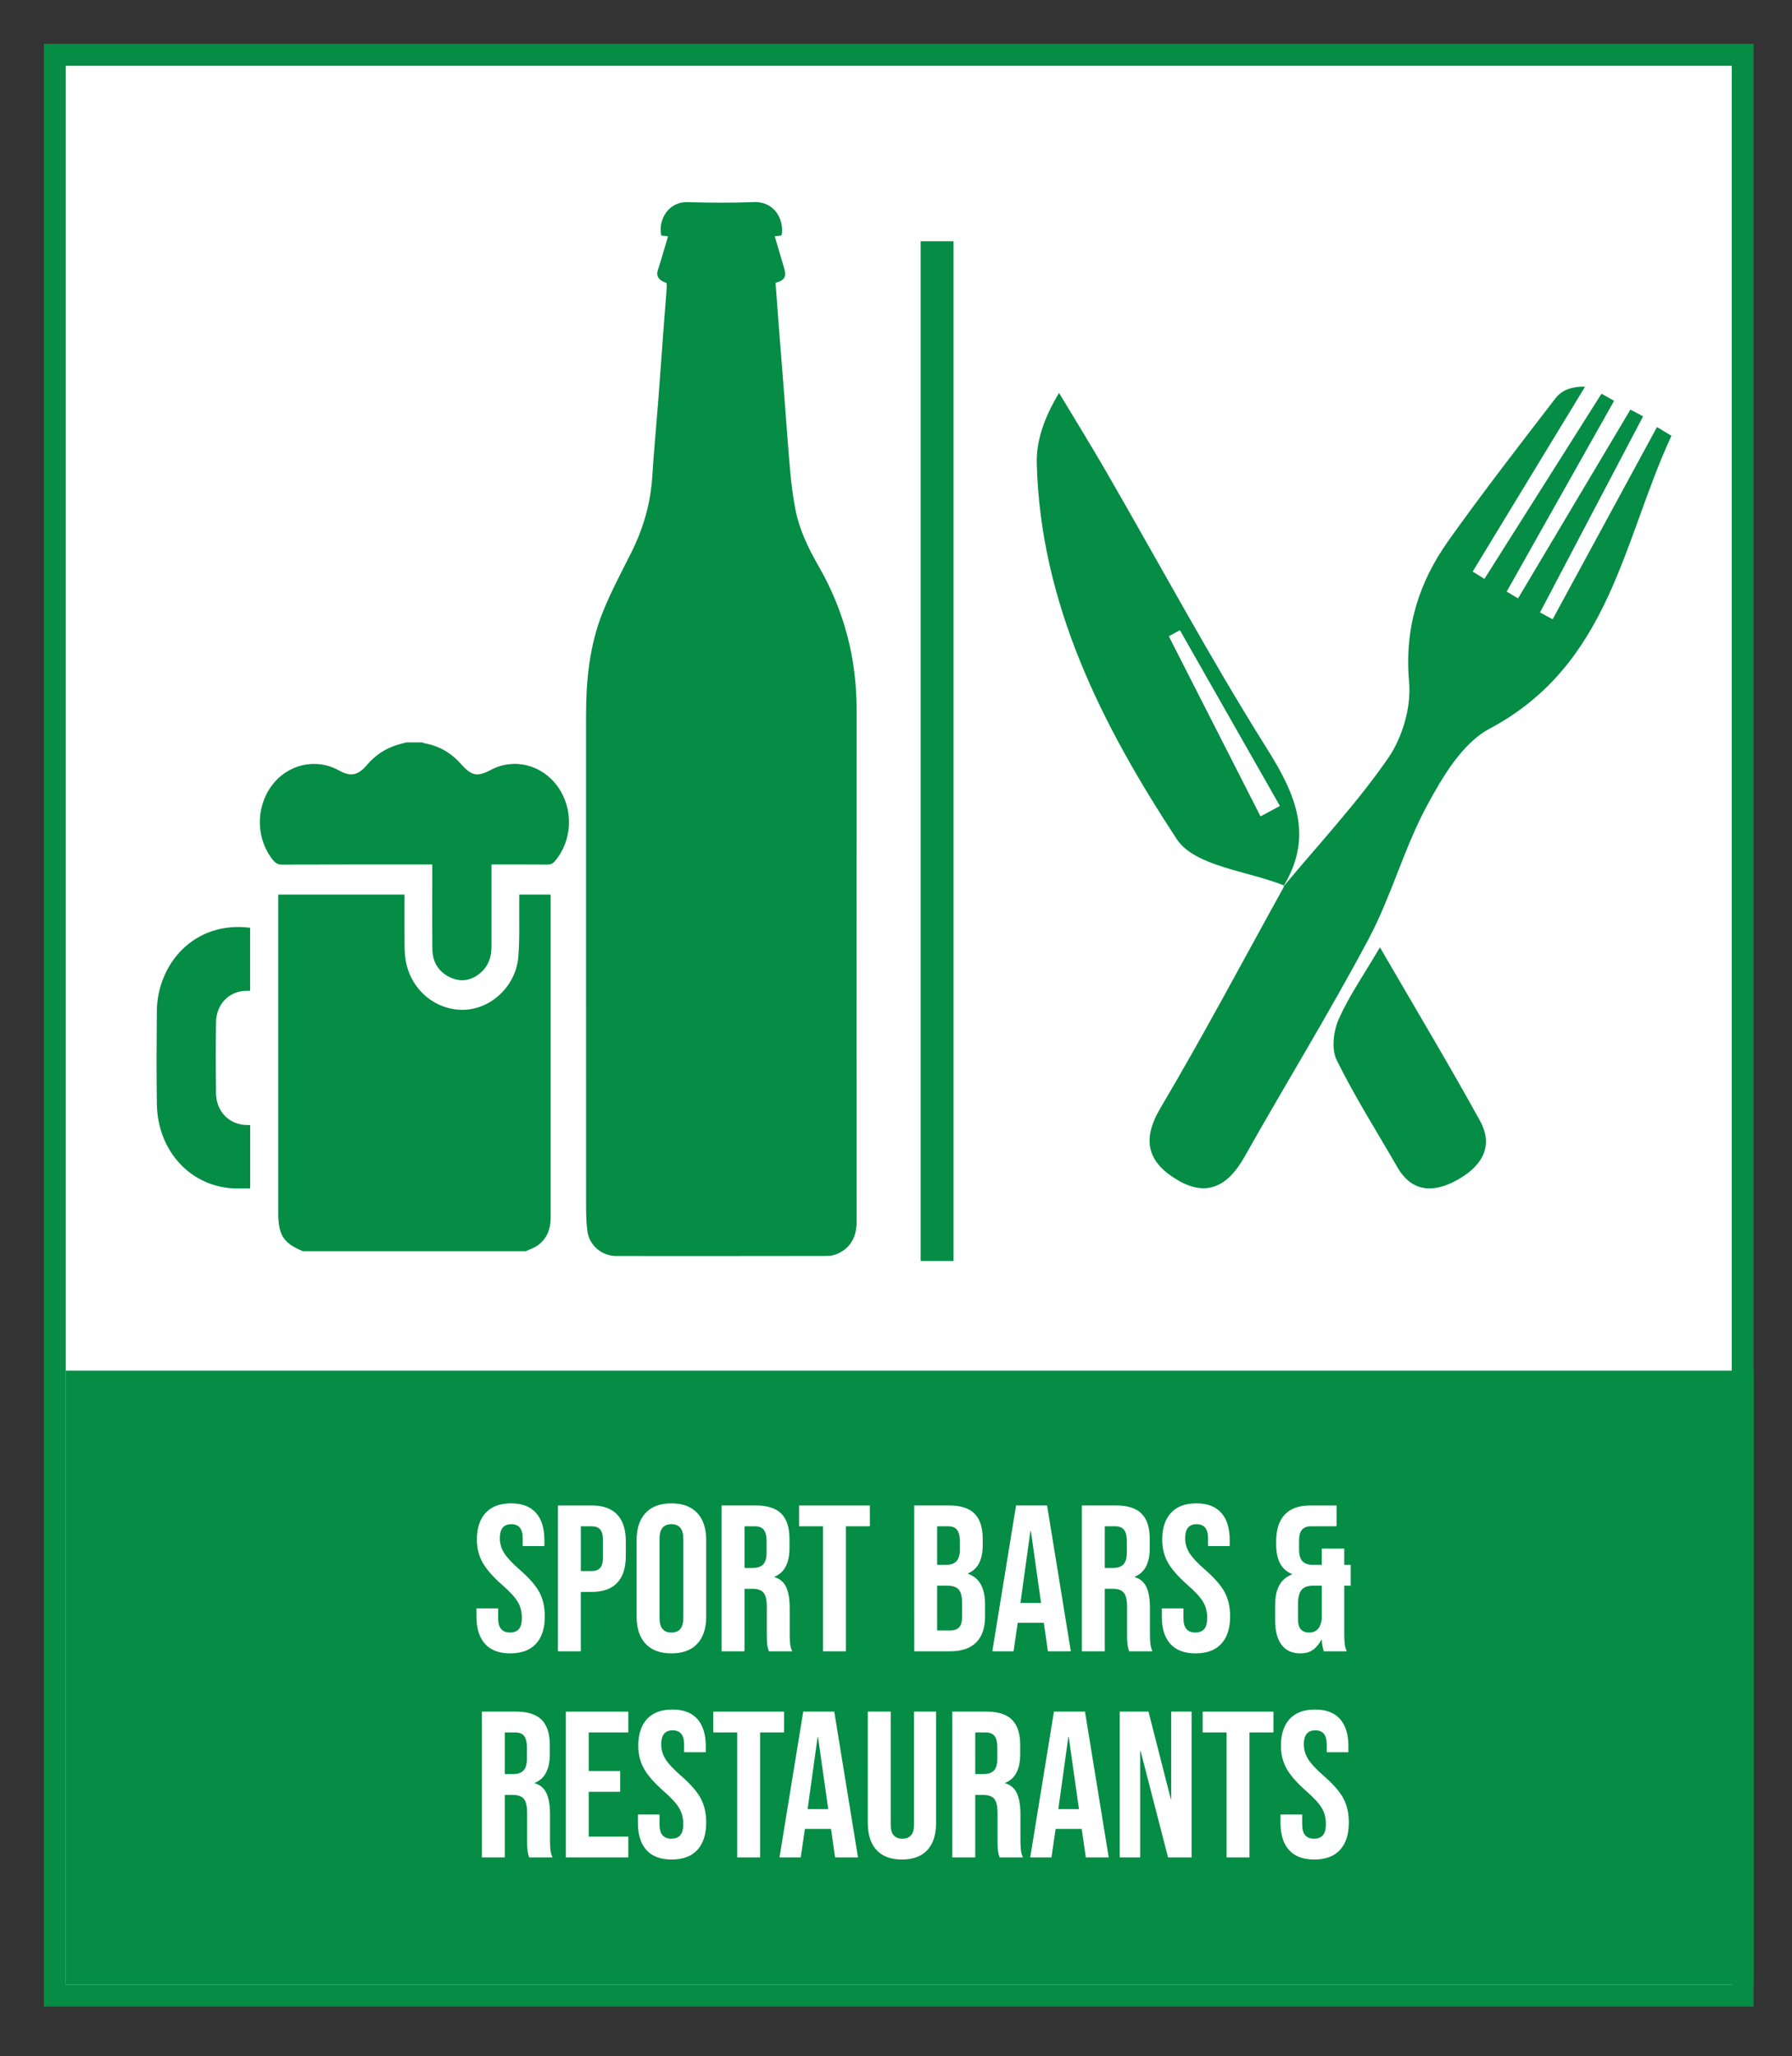 <?xml version="1.0" encoding="utf-8"?>
<!-- Generator: Adobe Illustrator 16.0.0, SVG Export Plug-In . SVG Version: 6.00 Build 0)  -->
<!DOCTYPE svg PUBLIC "-//W3C//DTD SVG 1.1//EN" "http://www.w3.org/Graphics/SVG/1.1/DTD/svg11.dtd">
<svg version="1.1" id="Layer_1" xmlns="http://www.w3.org/2000/svg" xmlns:xlink="http://www.w3.org/1999/xlink" x="0px" y="0px"
	 width="163.5px" height="187.5px" viewBox="0 0 163.5 187.5" enable-background="new 0 0 163.5 187.5" xml:space="preserve">
<rect x="0" y="0" width="163.5" height="187.5" fill="#333333" stroke="none"/>
<path fill-rule="evenodd" clip-rule="evenodd" fill="#010101" d="M91.09,162.654"/>
<rect x="5" y="5" fill-rule="evenodd" clip-rule="evenodd" fill="#FFFFFF" stroke="#068C45" stroke-width="2" stroke-miterlimit="10" width="154" height="177"/>
<rect x="6" y="125" fill-rule="evenodd" clip-rule="evenodd" fill="#058C45" width="154" height="56"/>
<g>
	<path fill="#FFFFFF" d="M119.437,148.884c-0.317,0-0.564-0.095-0.741-0.285s-0.266-0.507-0.266-0.95V146.3
		c0-0.608,0.107-1.042,0.323-1.302c0.215-0.26,0.563-0.389,1.045-0.389h0.798v3.077
		C120.481,148.484,120.095,148.884,119.437,148.884z M118.657,150.783c0.443,0,0.814-0.102,1.112-0.303
		c0.297-0.203,0.561-0.514,0.788-0.932h0.038c0.025,0.418,0.088,0.767,0.19,1.045h2.09c-0.102-0.229-0.164-0.459-0.189-0.693
		s-0.038-0.541-0.038-0.922v-4.369h0.589v-1.9h-0.589v-1.482h-2.052v1.482h-0.817c-0.418,0-0.731-0.107-0.94-0.323
		s-0.313-0.576-0.313-1.083v-0.816c0-0.457,0.092-0.785,0.275-0.988s0.447-0.305,0.789-0.305h2.356v-1.899h-2.394
		c-1.039,0-1.818,0.278-2.337,0.836c-0.52,0.558-0.779,1.374-0.779,2.45v0.248c0,0.709,0.117,1.289,0.351,1.738
		s0.599,0.775,1.093,0.979v0.037c-0.545,0.217-0.938,0.559-1.178,1.027s-0.361,1.051-0.361,1.748v1.387
		c0,0.988,0.196,1.741,0.589,2.261S117.897,150.783,118.657,150.783z M109.082,150.783c1.026,0,1.808-0.291,2.346-0.873
		c0.539-0.583,0.808-1.419,0.808-2.508c0-0.836-0.165-1.564-0.494-2.186c-0.329-0.621-0.931-1.311-1.805-2.071
		c-0.684-0.595-1.156-1.102-1.416-1.52c-0.26-0.419-0.39-0.868-0.39-1.349c0-0.85,0.348-1.273,1.045-1.273
		c0.342,0,0.602,0.104,0.779,0.313c0.177,0.209,0.266,0.542,0.266,0.997v0.684h1.976v-0.551c0-1.076-0.256-1.902-0.77-2.479
		c-0.513-0.576-1.27-0.865-2.271-0.865c-1.013,0-1.786,0.289-2.318,0.865c-0.532,0.576-0.798,1.39-0.798,2.441
		c0,0.772,0.171,1.466,0.513,2.08c0.342,0.615,0.943,1.302,1.805,2.062c0.684,0.596,1.152,1.105,1.406,1.529
		c0.253,0.425,0.38,0.915,0.38,1.473c0,0.469-0.092,0.808-0.275,1.017c-0.184,0.209-0.453,0.313-0.808,0.313
		c-0.722,0-1.083-0.431-1.083-1.292v-0.912h-1.976v0.76c0,1.077,0.259,1.903,0.779,2.48
		C107.302,150.496,108.068,150.783,109.082,150.783z M100.798,142.994v-3.801h0.95c0.367,0,0.637,0.108,0.808,0.323
		c0.171,0.216,0.256,0.563,0.256,1.045v1.026c0,0.507-0.104,0.867-0.313,1.083s-0.522,0.323-0.94,0.323H100.798z M98.708,150.594
		h2.09v-5.7h0.722c0.481,0,0.82,0.12,1.017,0.361s0.294,0.665,0.294,1.272v2.433c0,0.493,0.013,0.836,0.038,1.026
		c0.025,0.189,0.076,0.393,0.152,0.607h2.128c-0.102-0.229-0.165-0.459-0.19-0.693s-0.038-0.541-0.038-0.922v-2.337
		c0-0.785-0.104-1.412-0.313-1.881c-0.209-0.468-0.567-0.778-1.074-0.931v-0.038c0.912-0.368,1.368-1.241,1.368-2.622v-0.817
		c0-1.038-0.247-1.808-0.741-2.308c-0.494-0.501-1.279-0.751-2.356-0.751h-3.097V150.594z M93.103,146.186l0.912-6.574h0.038
		l0.931,6.574H93.103z M90.538,150.594h1.938l0.38-2.604h2.375v-0.037l0.38,2.641h2.09l-2.166-13.3h-2.831L90.538,150.594z
		 M85.503,148.693v-4.084h0.931c0.481,0,0.827,0.117,1.036,0.352s0.313,0.654,0.313,1.263v1.159c0,0.481-0.089,0.82-0.266,1.017
		s-0.45,0.294-0.817,0.294H85.503z M85.503,142.709v-3.516h1.007c0.367,0,0.637,0.108,0.808,0.323
		c0.171,0.216,0.256,0.563,0.256,1.045v0.741c0,0.507-0.104,0.867-0.313,1.083s-0.522,0.323-0.94,0.323H85.503z M83.413,150.594
		H86.7c1.039,0,1.827-0.27,2.366-0.808c0.538-0.538,0.807-1.32,0.807-2.347v-1.14c0-1.495-0.52-2.419-1.558-2.774v-0.037
		c0.456-0.19,0.794-0.501,1.016-0.932c0.222-0.43,0.333-0.988,0.333-1.672v-0.532c0-1.038-0.247-1.808-0.741-2.308
		c-0.494-0.501-1.28-0.751-2.356-0.751h-3.154V150.594z M75.091,150.594h2.09v-11.4h2.185v-1.899h-6.46v1.899h2.185V150.594z
		 M67.929,142.994v-3.801h0.95c0.367,0,0.637,0.108,0.808,0.323c0.171,0.216,0.256,0.563,0.256,1.045v1.026
		c0,0.507-0.104,0.867-0.313,1.083s-0.522,0.323-0.94,0.323H67.929z M65.838,150.594h2.09v-5.7h0.722c0.481,0,0.82,0.12,1.017,0.361
		s0.294,0.665,0.294,1.272v2.433c0,0.493,0.013,0.836,0.038,1.026c0.025,0.189,0.076,0.393,0.152,0.607h2.128
		c-0.102-0.229-0.165-0.459-0.19-0.693s-0.038-0.541-0.038-0.922v-2.337c0-0.785-0.104-1.412-0.313-1.881
		c-0.209-0.468-0.567-0.778-1.074-0.931v-0.038c0.912-0.368,1.368-1.241,1.368-2.622v-0.817c0-1.038-0.247-1.808-0.741-2.308
		c-0.494-0.501-1.279-0.751-2.356-0.751h-3.097V150.594z M61.259,148.884c-0.722,0-1.083-0.437-1.083-1.312v-7.258
		c0-0.873,0.361-1.311,1.083-1.311c0.722,0,1.083,0.438,1.083,1.311v7.258C62.342,148.447,61.981,148.884,61.259,148.884z
		 M61.259,150.783c1.026,0,1.812-0.291,2.356-0.873c0.545-0.583,0.817-1.406,0.817-2.471v-6.992c0-1.063-0.272-1.887-0.817-2.47
		c-0.544-0.582-1.33-0.874-2.356-0.874c-1.026,0-1.812,0.292-2.356,0.874c-0.544,0.583-0.817,1.406-0.817,2.47v6.992
		c0,1.064,0.272,1.888,0.817,2.471C59.448,150.492,60.233,150.783,61.259,150.783z M52.995,143.279v-4.086h0.988
		c0.342,0,0.599,0.096,0.77,0.285c0.171,0.19,0.256,0.514,0.256,0.969v1.578c0,0.455-0.085,0.778-0.256,0.969
		c-0.171,0.189-0.427,0.285-0.77,0.285H52.995z M50.904,150.594h2.09v-5.415h0.988c1.039,0,1.817-0.278,2.337-0.836
		s0.779-1.374,0.779-2.451v-1.312c0-1.076-0.26-1.893-0.779-2.45s-1.298-0.836-2.337-0.836h-3.078V150.594z M46.554,150.783
		c1.026,0,1.808-0.291,2.346-0.873c0.539-0.583,0.808-1.419,0.808-2.508c0-0.836-0.165-1.564-0.494-2.186
		c-0.329-0.621-0.931-1.311-1.805-2.071c-0.684-0.595-1.156-1.102-1.416-1.52c-0.26-0.419-0.39-0.868-0.39-1.349
		c0-0.85,0.348-1.273,1.045-1.273c0.342,0,0.602,0.104,0.779,0.313c0.177,0.209,0.266,0.542,0.266,0.997v0.684h1.976v-0.551
		c0-1.076-0.256-1.902-0.77-2.479c-0.513-0.576-1.27-0.865-2.271-0.865c-1.013,0-1.786,0.289-2.318,0.865
		c-0.532,0.576-0.798,1.39-0.798,2.441c0,0.772,0.171,1.466,0.513,2.08c0.342,0.615,0.943,1.302,1.805,2.062
		c0.684,0.596,1.152,1.105,1.406,1.529c0.253,0.425,0.38,0.915,0.38,1.473c0,0.469-0.092,0.808-0.275,1.017
		c-0.184,0.209-0.453,0.313-0.808,0.313c-0.722,0-1.083-0.431-1.083-1.292v-0.912h-1.976v0.76c0,1.077,0.259,1.903,0.779,2.48
		C44.774,150.496,45.54,150.783,46.554,150.783z"/>
	<path fill="#FFFFFF" d="M119.911,169.584c1.026,0,1.808-0.291,2.347-0.875c0.538-0.582,0.807-1.418,0.807-2.508
		c0-0.836-0.164-1.564-0.494-2.185c-0.328-0.62-0.93-1.312-1.804-2.071c-0.684-0.596-1.156-1.102-1.416-1.52
		c-0.26-0.418-0.39-0.867-0.39-1.35c0-0.848,0.348-1.272,1.045-1.272c0.342,0,0.602,0.104,0.779,0.313
		c0.177,0.209,0.266,0.541,0.266,0.998v0.684h1.977v-0.551c0-1.077-0.257-1.903-0.77-2.48c-0.514-0.576-1.271-0.864-2.271-0.864
		c-1.013,0-1.786,0.288-2.318,0.864c-0.532,0.577-0.798,1.391-0.798,2.441c0,0.773,0.171,1.467,0.513,2.081
		c0.342,0.614,0.943,1.302,1.805,2.062c0.684,0.596,1.152,1.105,1.406,1.529c0.253,0.425,0.38,0.916,0.38,1.473
		c0,0.469-0.092,0.808-0.275,1.017c-0.184,0.209-0.453,0.313-0.808,0.313c-0.722,0-1.083-0.431-1.083-1.292v-0.912h-1.976v0.761
		c0,1.076,0.259,1.902,0.779,2.479S118.897,169.584,119.911,169.584z M111.912,169.394h2.09v-11.399h2.185v-1.9h-6.46v1.9h2.185
		V169.394z M102.165,169.394h1.862v-9.709h0.038l2.508,9.709h2.147v-13.3h-1.862v7.961h-0.038l-2.033-7.961h-2.622V169.394z
		 M96.561,164.985l0.912-6.573h0.038l0.931,6.573H96.561z M93.996,169.394h1.938l0.38-2.603h2.375v-0.039l0.38,2.642h2.09
		l-2.166-13.3h-2.831L93.996,169.394z M88.98,161.793v-3.799h0.95c0.367,0,0.637,0.107,0.808,0.322
		c0.171,0.216,0.256,0.564,0.256,1.045v1.026c0,0.507-0.104,0.868-0.313,1.083s-0.522,0.322-0.94,0.322H88.98z M86.89,169.394h2.09
		v-5.7h0.722c0.481,0,0.82,0.121,1.017,0.361s0.294,0.665,0.294,1.273v2.432c0,0.494,0.013,0.836,0.038,1.025
		c0.025,0.19,0.076,0.393,0.152,0.608h2.128c-0.102-0.228-0.165-0.459-0.19-0.693s-0.038-0.542-0.038-0.922v-2.337
		c0-0.785-0.104-1.412-0.313-1.881s-0.567-0.779-1.074-0.932v-0.037c0.912-0.367,1.368-1.242,1.368-2.622v-0.817
		c0-1.038-0.247-1.808-0.741-2.309c-0.494-0.5-1.279-0.75-2.356-0.75H86.89V169.394z M82.292,169.584
		c1.013,0,1.786-0.289,2.318-0.865c0.532-0.576,0.798-1.402,0.798-2.479v-10.146h-2.014v10.298c0,0.456-0.092,0.786-0.275,0.987
		c-0.184,0.203-0.446,0.305-0.789,0.305c-0.342,0-0.605-0.102-0.789-0.305c-0.184-0.201-0.275-0.531-0.275-0.987v-10.298h-2.09
		v10.146c0,1.076,0.266,1.902,0.798,2.479C80.506,169.295,81.278,169.584,82.292,169.584z M73.685,164.985l0.912-6.573h0.038
		l0.931,6.573H73.685z M71.12,169.394h1.938l0.38-2.603h2.375v-0.039l0.38,2.642h2.09l-2.166-13.3h-2.831L71.12,169.394z
		 M67.263,169.394h2.09v-11.399h2.185v-1.9h-6.46v1.9h2.185V169.394z M61.278,169.584c1.026,0,1.808-0.291,2.346-0.875
		c0.539-0.582,0.808-1.418,0.808-2.508c0-0.836-0.165-1.564-0.494-2.185c-0.329-0.62-0.931-1.312-1.805-2.071
		c-0.684-0.596-1.156-1.102-1.416-1.52c-0.26-0.418-0.39-0.867-0.39-1.35c0-0.848,0.348-1.272,1.045-1.272
		c0.342,0,0.602,0.104,0.779,0.313c0.177,0.209,0.266,0.541,0.266,0.998v0.684h1.976v-0.551c0-1.077-0.256-1.903-0.77-2.48
		c-0.513-0.576-1.27-0.864-2.271-0.864c-1.013,0-1.786,0.288-2.318,0.864c-0.532,0.577-0.798,1.391-0.798,2.441
		c0,0.773,0.171,1.467,0.513,2.081c0.342,0.614,0.943,1.302,1.805,2.062c0.684,0.596,1.152,1.105,1.406,1.529
		c0.253,0.425,0.38,0.916,0.38,1.473c0,0.469-0.092,0.808-0.275,1.017c-0.184,0.209-0.453,0.313-0.808,0.313
		c-0.722,0-1.083-0.431-1.083-1.292v-0.912H58.2v0.761c0,1.076,0.259,1.902,0.779,2.479S60.264,169.584,61.278,169.584z
		 M51.626,169.394h5.7v-1.899h-3.61v-4.086h2.869v-1.899h-2.869v-3.515h3.61v-1.9h-5.7V169.394z M46.059,161.793v-3.799h0.95
		c0.367,0,0.637,0.107,0.808,0.322c0.171,0.216,0.256,0.564,0.256,1.045v1.026c0,0.507-0.104,0.868-0.313,1.083
		s-0.522,0.322-0.94,0.322H46.059z M43.969,169.394h2.09v-5.7h0.722c0.481,0,0.82,0.121,1.017,0.361s0.294,0.665,0.294,1.273v2.432
		c0,0.494,0.013,0.836,0.038,1.025c0.025,0.19,0.076,0.393,0.152,0.608h2.128c-0.102-0.228-0.165-0.459-0.19-0.693
		s-0.038-0.542-0.038-0.922v-2.337c0-0.785-0.104-1.412-0.313-1.881s-0.567-0.779-1.074-0.932v-0.037
		c0.912-0.367,1.368-1.242,1.368-2.622v-0.817c0-1.038-0.247-1.808-0.741-2.309c-0.494-0.5-1.279-0.75-2.356-0.75h-3.097V169.394z"
		/>
</g>
<g>
	<line fill="#058C45" x1="85.5" y1="22" x2="85.5" y2="115"/>
	<polyline fill="#068C45" points="84,22 84,115 87,115 87,22 	"/>
</g>
<g>
	<path fill-rule="evenodd" clip-rule="evenodd" fill="#058C45" d="M117.06,80.902c3.231-3.891,6.713-7.605,9.583-11.747
		c1.312-1.888,2.127-4.676,1.922-6.944c-0.443-4.892,0.869-9.082,3.593-12.908c3.134-4.404,6.452-8.679,9.751-12.967
		c0.513-0.669,1.339-1.098,2.711-1.073c-3.417,5.623-6.836,11.242-10.253,16.861c0.356,0.225,0.713,0.444,1.07,0.669
		c3.561-5.63,7.12-11.259,10.682-16.889c0.384,0.214,0.768,0.432,1.151,0.648c-3.268,5.799-6.534,11.599-9.803,17.401
		c0.347,0.207,0.693,0.41,1.039,0.618c3.418-5.738,6.835-11.479,10.252-17.218c0.386,0.203,0.771,0.41,1.156,0.617
		c-3.135,5.959-6.271,11.922-9.404,17.884c0.384,0.207,0.769,0.414,1.152,0.621c3.173-5.844,6.347-11.687,9.521-17.53
		c0.439,0.266,0.879,0.533,1.32,0.798c-4.434,9.521-5.56,20.848-16.607,26.719c-2.487,1.32-4.307,4.424-5.736,7.079
		c-2.069,3.854-3.222,8.199-5.273,12.06c-3.58,6.736-7.59,13.239-11.333,19.887c-1.471,2.611-3.377,3.745-6.119,2.126
		c-2.66-1.572-3.332-3.569-1.562-6.557c3.947-6.662,7.571-13.514,11.327-20.287L117.06,80.902z"/>
	<path fill-rule="evenodd" clip-rule="evenodd" fill="#058C45" d="M117.199,80.771c-3.365-1.361-8.201-1.752-9.836-4.248
		c-6.785-10.342-12.428-21.403-12.771-34.238c-0.055-2.099,0.688-4.224,2.036-6.451c1.457,2.428,2.948,4.835,4.363,7.287
		c4.859,8.409,9.461,16.979,14.629,25.192c2.641,4.194,4.259,8.007,1.436,12.59C117.06,80.902,117.199,80.771,117.199,80.771z
		 M107.649,57.485c-0.331,0.18-0.663,0.363-0.995,0.543c2.786,5.47,5.574,10.939,8.359,16.41c0.582-0.316,1.166-0.629,1.749-0.941
		C113.726,68.16,110.688,62.822,107.649,57.485z"/>
	<path fill-rule="evenodd" clip-rule="evenodd" fill="#058C45" d="M125.904,86.396c3.195,5.507,6.254,10.604,9.123,15.805
		c1.372,2.486-0.012,4.303-2.172,5.464c-2.033,1.09-4.016,1.12-5.367-1.229c-1.865-3.242-3.883-6.413-5.533-9.765
		c-0.488-0.988-0.295-2.632,0.182-3.711C123.081,90.827,124.443,88.882,125.904,86.396z"/>
	<path fill-rule="evenodd" clip-rule="evenodd" fill="#FFFFFF" d="M107.649,57.485c3.038,5.337,6.076,10.675,9.113,16.012
		c-0.583,0.313-1.167,0.625-1.749,0.941c-2.785-5.471-5.573-10.94-8.359-16.41C106.986,57.849,107.318,57.665,107.649,57.485z"/>
</g>
<g>
	<path fill-rule="evenodd" clip-rule="evenodd" fill="#058C45" d="M60.828,25.83c-0.146-0.069-0.292-0.123-0.423-0.202
		c-0.375-0.23-0.532-0.528-0.383-0.988c0.325-1.014,0.614-2.036,0.928-3.09c-0.237-0.027-0.431-0.052-0.616-0.074
		c-0.307-1.371,0.611-3.093,2.408-3.042c2.009,0.057,4.024,0.076,6.031-0.005c1.869-0.076,2.807,1.587,2.537,3.041
		c-0.184,0.022-0.38,0.045-0.628,0.074c0.291,0.982,0.572,1.94,0.858,2.896c0.237,0.791,0.063,1.119-0.78,1.357
		c0.088,1.188,0.173,2.389,0.268,3.587c0.172,2.223,0.352,4.445,0.525,6.668c0.18,2.301,0.334,4.603,0.542,6.9
		c0.108,1.185,0.253,2.371,0.483,3.538c0.361,1.833,1.17,3.513,2.095,5.116c2.347,4.066,3.486,8.438,3.483,13.122
		c-0.004,6.959-0.007,13.918-0.007,20.878c0,8.609,0.01,17.217,0.006,25.827c-0.001,1.309-0.505,2.358-1.758,2.914
		c-0.305,0.136-0.667,0.194-1.004,0.194c-6.378,0.012-12.757,0.01-19.135,0.007c-1.356-0.001-2.499-0.956-2.673-2.308
		c-0.102-0.789-0.111-1.594-0.112-2.392c-0.007-8.985-0.004-17.972-0.003-26.958c0-5.891-0.001-11.781,0.001-17.671
		c0.001-3.209,0.316-6.383,1.519-9.379c0.739-1.843,1.68-3.608,2.575-5.384c1.108-2.201,1.788-4.504,1.945-6.971
		c0.148-2.319,0.369-4.632,0.547-6.949c0.165-2.144,0.314-4.289,0.475-6.434c0.095-1.269,0.199-2.536,0.294-3.805
		C60.838,26.145,60.828,25.991,60.828,25.83z"/>
</g>
<g>
	<path fill-rule="evenodd" clip-rule="evenodd" fill="#058C45" d="M47.979,114.104c0.369-0.177,0.771-0.301,1.1-0.54
		c0.818-0.597,1.164-1.477,1.163-2.526c-0.002-3.473,0-6.945,0-10.418c0-6.16,0-12.32,0-18.479c0-0.178,0-0.354,0-0.556
		c-0.969,0-1.89,0-2.866,0c0,0.187,0.002,0.361,0,0.537c-0.021,1.72,0.056,3.449-0.087,5.158c-0.221,2.642-2.485,4.754-4.976,4.812
		c-2.618,0.061-4.893-1.887-5.31-4.572c-0.076-0.487-0.087-0.99-0.091-1.486c-0.011-1.476-0.004-2.95-0.004-4.45
		c-3.853,0-7.66,0-11.522,0c0,0.218,0,0.425,0,0.632c0,9.436,0,18.872,0,28.309c0,2.117,0.44,2.821,2.239,3.581
		C34.408,114.104,41.193,114.104,47.979,114.104z"/>
	<path fill-rule="evenodd" clip-rule="evenodd" fill="#058C45" d="M37.083,67.705c-0.256,0.067-0.513,0.13-0.768,0.205
		c-1.113,0.326-2.063,0.941-2.841,1.859c-0.807,0.953-1.48,1.086-2.543,0.495c-2.11-1.172-4.706-0.576-6.16,1.415
		c-1.47,2.012-1.408,4.853,0.138,6.759c0.227,0.279,0.459,0.414,0.825,0.412c4.39-0.016,8.781-0.011,13.171-0.011
		c0.165,0,0.33,0,0.535,0c0,0.214,0,0.376,0,0.538c0,2.387-0.015,4.771,0.009,7.157c0.011,1.194,0.559,2.079,1.57,2.575
		c1.012,0.495,1.984,0.342,2.845-0.409c0.689-0.6,0.978-1.414,0.977-2.356c-0.001-2.295,0-4.59,0-6.885c0-0.182,0-0.361,0-0.62
		c0.163,0,0.31,0,0.457,0c1.548,0,3.096-0.007,4.644,0.007c0.292,0.003,0.496-0.088,0.693-0.32c1.592-1.876,1.715-4.706,0.28-6.751
		c-1.427-2.034-4.007-2.692-6.127-1.563c-1.233,0.656-1.767,0.547-2.711-0.522c-0.91-1.029-2.017-1.669-3.326-1.901
		c-0.08-0.015-0.155-0.056-0.233-0.084C38.04,67.705,37.562,67.705,37.083,67.705z"/>
	<path fill-rule="evenodd" clip-rule="evenodd" fill="#058C45" d="M22.828,108.384c0-1.949,0-3.846,0-5.773
		c-0.248-0.015-0.485-0.012-0.717-0.045c-1.391-0.199-2.381-1.345-2.401-2.861c-0.028-2.159-0.032-4.319,0.001-6.479
		c0.025-1.657,1.188-2.836,2.744-2.867c0.112-0.002,0.223,0,0.366,0c0-1.936,0-3.845,0-5.751c-5.101-0.639-8.476,3.285-8.512,7.626
		c-0.023,2.823-0.04,5.648,0.004,8.472c0.067,4.354,3.221,7.651,7.283,7.678C21.989,108.386,22.382,108.384,22.828,108.384z"/>
</g>
</svg>
